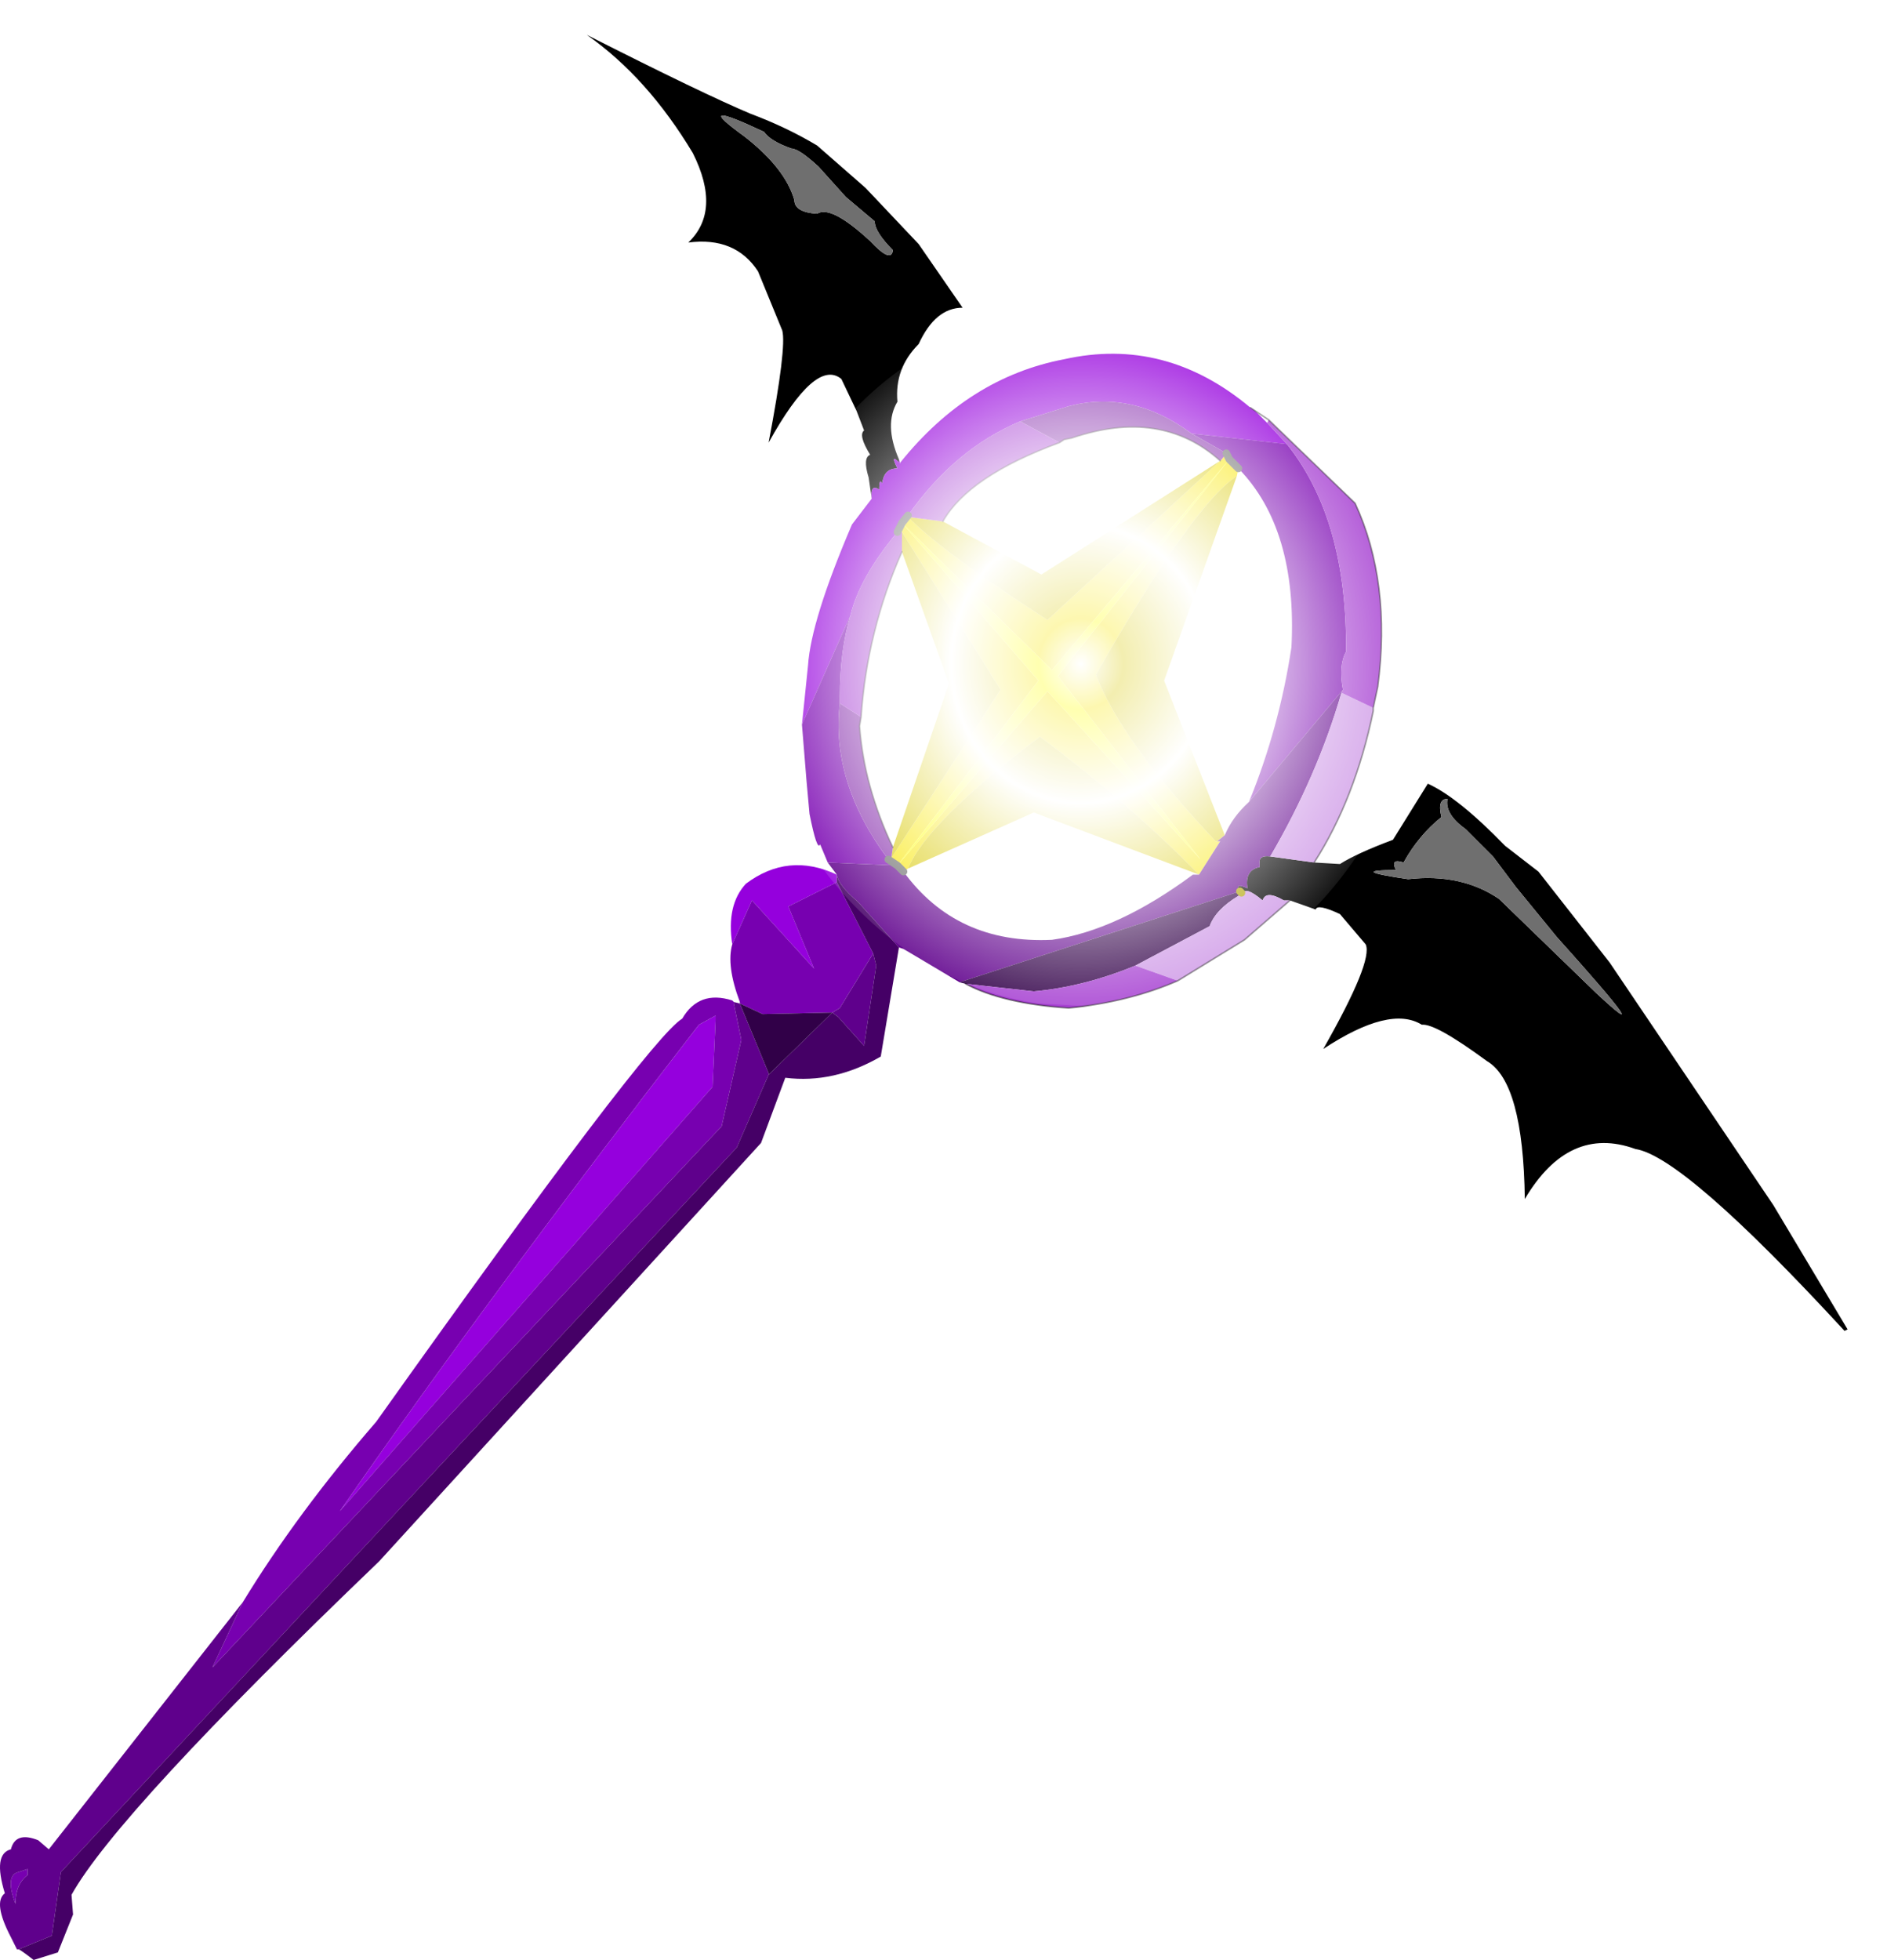 <svg viewBox="0 0 62.26 64.65" xmlns="http://www.w3.org/2000/svg" xmlns:xlink="http://www.w3.org/1999/xlink"><g transform="translate(-300.34 -165)"><use transform="translate(300.35 166.15)" width="60.95" height="63.5" xlink:href="#a"/><use transform="matrix(.474 -.382 .382 .474 308.1 195.4)" width="0" height="0" xlink:href="#sprite0"/><use transform="translate(305.25 165)" width="57.35" height="55.55" xlink:href="#b"/></g><defs><linearGradient id="c" x1="-819.2" x2="819.2" gradientTransform="matrix(-0 -.006 .003 -0 336.1 170.05)" gradientUnits="userSpaceOnUse"><stop stop-color="#fff" stop-opacity="0" offset="0"/><stop stop-color="#fff" stop-opacity=".463" offset=".016"/><stop stop-color="#fff" stop-opacity="0" offset="1"/></linearGradient><linearGradient id="e" x1="-819.2" x2="819.2" gradientTransform="matrix(-.007 0 0 -.003 319.45 186.95)" gradientUnits="userSpaceOnUse"><stop stop-color="#fff" stop-opacity="0" offset="0"/><stop stop-color="#fff" stop-opacity=".463" offset=".016"/><stop stop-color="#fff" stop-opacity="0" offset="1"/></linearGradient><linearGradient id="f" x1="-819.2" x2="819.2" gradientTransform="matrix(.001 .01 -.003 0 337.2 206.4)" gradientUnits="userSpaceOnUse"><stop stop-color="#fff" stop-opacity="0" offset="0"/><stop stop-color="#fff" stop-opacity=".463" offset=".016"/><stop stop-color="#fff" stop-opacity="0" offset="1"/></linearGradient><linearGradient id="g" x1="-819.2" x2="819.2" gradientTransform="matrix(.007 0 0 .003 353.25 186.35)" gradientUnits="userSpaceOnUse"><stop stop-color="#fff" stop-opacity="0" offset="0"/><stop stop-color="#fff" stop-opacity=".463" offset=".016"/><stop stop-color="#fff" stop-opacity="0" offset="1"/></linearGradient><g id="a"><path d="M326.45 169.9q-.7-.25-.9-.55-2.45-1.15-.65.15 1.35 1.05 1.65 2.1 0 .4.75.45.45-.3 1.75.9.7.75.75.3-.6-.6-.6-.95l-.95-.8-.9-1q-.65-.6-.9-.6m2.65 11.55-.1-.7q-.2-.65.05-.75-.4-.65-.2-.8l-.25-.65-.5-1.05q-.85-.7-2.4 2.1.6-3.15.45-3.7l-.8-1.95q-.75-1.15-2.3-.95 1.1-1.05.15-2.95-1.5-2.5-3.5-3.9 3.85 1.95 5.4 2.6 1.2.45 2.2 1.05l1.6 1.4 1.75 1.85 1.45 2.1q-.9 0-1.45 1.2-.8.8-.7 1.9-.45.75.05 1.9v.1q-.3-.3-.05.2-.45 0-.5.5-.1-.2-.1.2-.3-.2-.25.3m14.6 12 .85.05q.55-.35 1.75-.8l1.15-1.85q1 .45 2.55 2.05l1.1.85 2.35 3 5.4 8 2.45 4.1-.1.05q-5.3-5.75-6.9-6-2.2-.8-3.65 1.65-.05-3.85-1.25-4.55-1.7-1.25-2.15-1.2-1.05-.65-3.25.8 1.65-2.9 1.4-3.45l-.85-1q-.75-.35-.8-.15l-.85-.3h-.2q-.6-.35-.7 0-.6-.5-.65-.2l-.1-.1q-.2-.3.25-.1-.1-.6.4-.7v-.1q-.05-.3.35-.25l1.45.2m2.95 0q-.45-.15-.25.25-1.65 0 .4.3 1.75-.2 3 .65l3.2 3.1q2.2 2.05-1.3-1.85l-1.35-1.65-.75-1-.9-.9q-.7-.5-.6-1-.35 0-.2.6-.75.6-1.25 1.5" fill-rule="evenodd" transform="translate(-300.35 -166.15)"/><path d="M326.45 169.9q.25 0 .9.6l.9 1 .95.8q0 .35.6.95-.05.45-.75-.3-1.3-1.2-1.75-.9-.75-.05-.75-.45-.3-1.05-1.65-2.1-1.8-1.3.65-.15.2.3.9.55m20.2 23.55q.5-.9 1.25-1.5-.15-.6.2-.6-.1.5.6 1l.9.9.75 1 1.35 1.65q3.5 3.9 1.3 1.85l-3.2-3.1q-1.25-.85-3-.65-2.05-.3-.4-.3-.2-.4.25-.25" fill="#6f6f6f" fill-rule="evenodd" transform="translate(-300.35 -166.15)"/><path d="m330 180.15.05.15v-.05q2.25-2.8 5.4-3.4 3.35-.75 6.15 1.6l.15.1.4.4.65.7-3.15-.35q-1.95-1.45-4.05-.9l-1.6.5q-2.15.9-3.7 3.1l-.2.25-.15.3q-1.25 1.5-1.55 2.75l-1.6 3.6.2-1.95q.1-1.5 1.45-4.65l.65-.85q-.05-.5.25-.3 0-.4.1-.2.05-.5.5-.5-.25-.5.05-.2v-.1m-5.5 16q-.2-1.3.45-2 1.4-1.05 3-.3v.25l-1.6.8.85 2.05-2.05-2.25-.65 1.45m-.55 2.5-.1 2.2-12.3 14q4.85-7 11.85-16.05l.55-.3v.15" fill="#9500dd" fill-rule="evenodd" transform="translate(-300.35 -166.15)"/><path d="m340.6 180.2.05-.05.15-.2.1.2.3.3-.05.25q-1.45.95-4.65 6.55.8 2.15 3.95 5.5h.15l-.7 1.1q-2.3-2.35-5.25-4.55-3.75 2.85-4.35 4.35l-.15.1-.2-.2 4.95-5.75 5.05 5.55-4.7-6.05 5.65-7.15-5.85 6.95-4.95-4.85.2-.25v.05q1.05 1.1 4.6 3.4l5.7-5.25m-10.65 2.35.15-.3 4.5 5.2-4.65 6.1-.3-.2.1-.05 3.6-5.55-3.25-5.2h-.15" fill="#f8e601" fill-rule="evenodd" transform="translate(-300.35 -166.15)"/><path d="M308.35 217.85q1.8-2.95 4.4-5.95 9-12.65 10.1-13.3.55-.95 1.65-.6l.05.05v.05l.25 1.2-.65 2.85-16.8 17.85 1-2.15m16.4-19.75v-.05q-.45-1.2-.25-1.9l.65-1.45 2.05 2.25-.85-2.05 1.6-.8 1.2 2.35-1.1 1.8-.25.15-2.3.05-.75-.35m2.9-4.65-.25-.6q-.1.25-.35-1l-.1-1.1-.15-1.85 1.6-3.6q-.35 1.15-.35 2.7v.2q-.3 2.6 1.6 5.15l.3.2-2.3-.1m15.15-13.8q2 2.5 1.95 6.85-.25.45-.1 1.25l-3.1 3.7q1-2.45 1.4-5.1.2-3.9-1.75-5.9l-.3-.3-.1-.2-1.15-.65 3.15.35m-18.85 19v-.15l-.55.3q-7 9.05-11.85 16.05l12.3-14 .1-2.2m-23 28.1.3-.1v.2q-.4.3-.4.95-.35-.95.1-1.05" fill="#7700b0" fill-rule="evenodd" transform="translate(-300.35 -166.15)"/><path d="m331.45 182.2 3.25 1.75 5.9-3.75-5.7 5.25q-3.55-2.3-4.6-3.4l1.15.15m9.7-1.5-2.4 6.75 2 5.1-.25.2h-.05q-3.15-3.35-3.95-5.5 3.2-5.6 4.65-6.55m-11.05 1.85 3.25 5.2-3.6 5.55.05-.35 1.85-5.4-1.55-4.35v-.65m9.8 11.3-5.45-2.05-4.15 1.85q.6-1.5 4.35-4.35 2.95 2.2 5.25 4.55" fill="#d8c801" fill-rule="evenodd" transform="translate(-300.35 -166.15)"/><path d="m332 197.4-1.85-1.1-.15-.05-1.35-1.5q-.65-.55-.7-.9l-.3-.4 2.3.1.2.2q1.75 2.4 4.9 2.25 2.15-.3 4.65-2.15h.2l.7-1.1h-.1l.25-.2q.25-.6.8-1.1l3.1-3.7-.05.1q-.8 2.75-2.35 5.4-.4-.05-.35.25v.1q-.5.1-.4.7-.45-.2-.25.1l.1.1h-.1v-.1l-9.25 3m-31.05 31.9h-.05l-.2-.4q-.6-1.15-.2-1.45-.4-1.3.2-1.45.15-.6.9-.3l.35.3 6.4-8.15-1 2.15 16.8-17.85.65-2.85-.25-1.2v-.05l.2.05.95 2.3v.05l-1.05 2.4-22.3 23.9-.3 2.1-1.1.45m28.2-32.85.1.4-.4 2.65-.85-.95-.2-.15.25-.15 1.1-1.8m-28.2 30.3q-.45.1-.1 1.05 0-.65.4-.95v-.2l-.3.1" fill="#5f008c" fill-rule="evenodd" transform="translate(-300.35 -166.15)"/><path d="m330 196.25-.6 3.6q-1.55.9-3.15.7l-.8 2.15-12.6 13.8q-8.65 8.3-10.15 11l.05.65-.5 1.25-.8.25q-.45-.35-.5-.35l1.1-.45.3-2.1 22.3-23.9 1.05-2.4 2.1-2.05.2.15.85.95.4-2.65-.1-.4-1.2-2.35v-.25q.05.35.7.9l1.35 1.5" fill="#450066" fill-rule="evenodd" transform="translate(-300.35 -166.15)"/><path d="m332.2 197.45-.2-.05 9.25-3v.1l-.05.05q-.75.45-.95 1l-2.45 1.3q-1.7.7-3.35.85l-2.25-.25m-4.4.95-2.1 2.05v-.05l-.95-2.3.75.35 2.3-.05" fill="#310048" fill-rule="evenodd" transform="translate(-300.35 -166.15)"/><path d="m330.1 182.25 4.95 4.85 5.85-6.95-5.65 7.15 4.7 6.05-5.05-5.55-4.95 5.75 4.65-6.1-4.5-5.2" fill="#ff0" fill-rule="evenodd" transform="translate(-300.35 -166.15)"/><path d="M345.65 188.35v.1q-.6 2.9-1.95 5l-1.45-.2q1.55-2.65 2.35-5.4l1.05.5m-2.75 6.35-1.5 1.3-2.2 1.35-1.4-.5 2.45-1.3q.2-.55.95-1l.05-.05h.1q.05-.3.65.2.1-.35.7 0h.2" fill="#cf9ae7" fill-rule="evenodd" transform="translate(-300.35 -166.15)"/><path d="m342.2 178.85 2.85 2.75q1.2 2.6.75 6.05l-.15.7-1.05-.5.05-.1q-.15-.8.1-1.25.05-4.35-1.95-6.85l-.65-.7.05-.1m-3 18.5q-1.6.7-3.6.9-2.2-.15-3.4-.8l2.25.25q1.65-.15 3.35-.85l1.4.5" fill="#a742d2" fill-rule="evenodd" transform="translate(-300.35 -166.15)"/><path d="M340.6 180.2q-1.95-1.75-4.9-.75l-.25.05-.15.1-1.3-.7 1.6-.5q2.1-.55 4.05.9l1.15.65-.15.2-.05.05m-10.85 13.1-.1.05q-1.9-2.55-1.6-5.15l.7.45-.05.3q.15 2 1.1 4l-.05.35" fill="#8328aa" fill-rule="evenodd" transform="translate(-300.35 -166.15)"/><path d="m334 178.9 1.3.7q-3 1.1-3.85 2.6l-1.15-.15V182q1.55-2.2 3.7-3.1m-4.05 3.65h.15v.65q-1.15 2.6-1.35 5.45l-.7-.45v-.2q0-1.55.35-2.7.3-1.25 1.55-2.75" fill="#a43ad1" fill-rule="evenodd" transform="translate(-300.35 -166.15)"/><path d="m29.95 15.85-.2.25m10.8-2.1-.1-.2m.1.2.3.3M29.6 16.4l.15-.3m-.45 11.1.3.2m.2.2-.2-.2" fill="none" stroke="#666" stroke-linecap="round" stroke-linejoin="round" stroke-width=".25"/><path d="m40.9 28.25.05.05" fill="none" stroke="#afa301" stroke-linecap="round" stroke-linejoin="round" stroke-width=".25"/><path d="m41.25 12.3.6.4 2.85 2.75q1.2 2.6.75 6.05l-.15.7v.1q-.6 2.9-1.95 5m-.8 1.25-1.5 1.3-2.2 1.35q-1.6.7-3.6.9-2.2-.15-3.4-.8m3.1-17.85.15-.1.25-.05q2.95-1 4.9.75m-5.3-.6q-3 1.1-3.85 2.6M29.45 26.8q-.95-2-1.1-4l.05-.3q.2-2.85 1.35-5.45" fill="none" stroke="#000" stroke-linecap="round" stroke-linejoin="round" stroke-opacity=".463" stroke-width=".05"/></g><g id="b" fill-rule="evenodd"><path d="m334.2 175.45.6-10.45h2.45l1.05 10.45-2.4-.15-1.7.15" fill="url(#c)" transform="translate(-305.25 -165)"/><path d="m334.2 175.45 1.7-.15 2.4.15q2.95.6 5.3 3 2.45 2.4 3.15 5.7l.25 2.3-.1 2.1q-.5 3.4-2.85 6.05-2.25 2.45-5.15 3.25l-2.45.35-1.85-.1q-3.35-.5-5.95-3.1-2.5-2.5-3.1-5.95l-.25-2q-.05-1.25.2-2.35.5-3.3 2.75-5.9 2.5-2.75 5.95-3.35" fill="url(#d)" transform="translate(-305.25 -165)"/><path d="m325.55 189.05-20.3-1.7q10.1-1.9 20.25-2.65-.25 1.1-.2 2.35l.25 2" fill="url(#e)" transform="translate(-305.25 -165)"/><path d="M338.9 197.85q-.25 11.35-1.7 22.7-1.85-11.25-2.6-22.45l1.85.1 2.45-.35" fill="url(#f)" transform="translate(-305.25 -165)"/><path d="m346.75 184.15 15.85 1.15v1.35l-15.7 1.9.1-2.1-.25-2.3" fill="url(#g)" transform="translate(-305.25 -165)"/></g><radialGradient id="d" cx="0" cy="0" r="819.2" gradientTransform="matrix(.014 -0 0 .015 336 186.9)" gradientUnits="userSpaceOnUse"><stop stop-color="#fff" offset="0"/><stop stop-color="#fff" stop-opacity=".69" offset=".122"/><stop stop-color="#fff" offset=".373"/><stop stop-color="#fff" stop-opacity="0" offset="1"/></radialGradient></defs></svg>